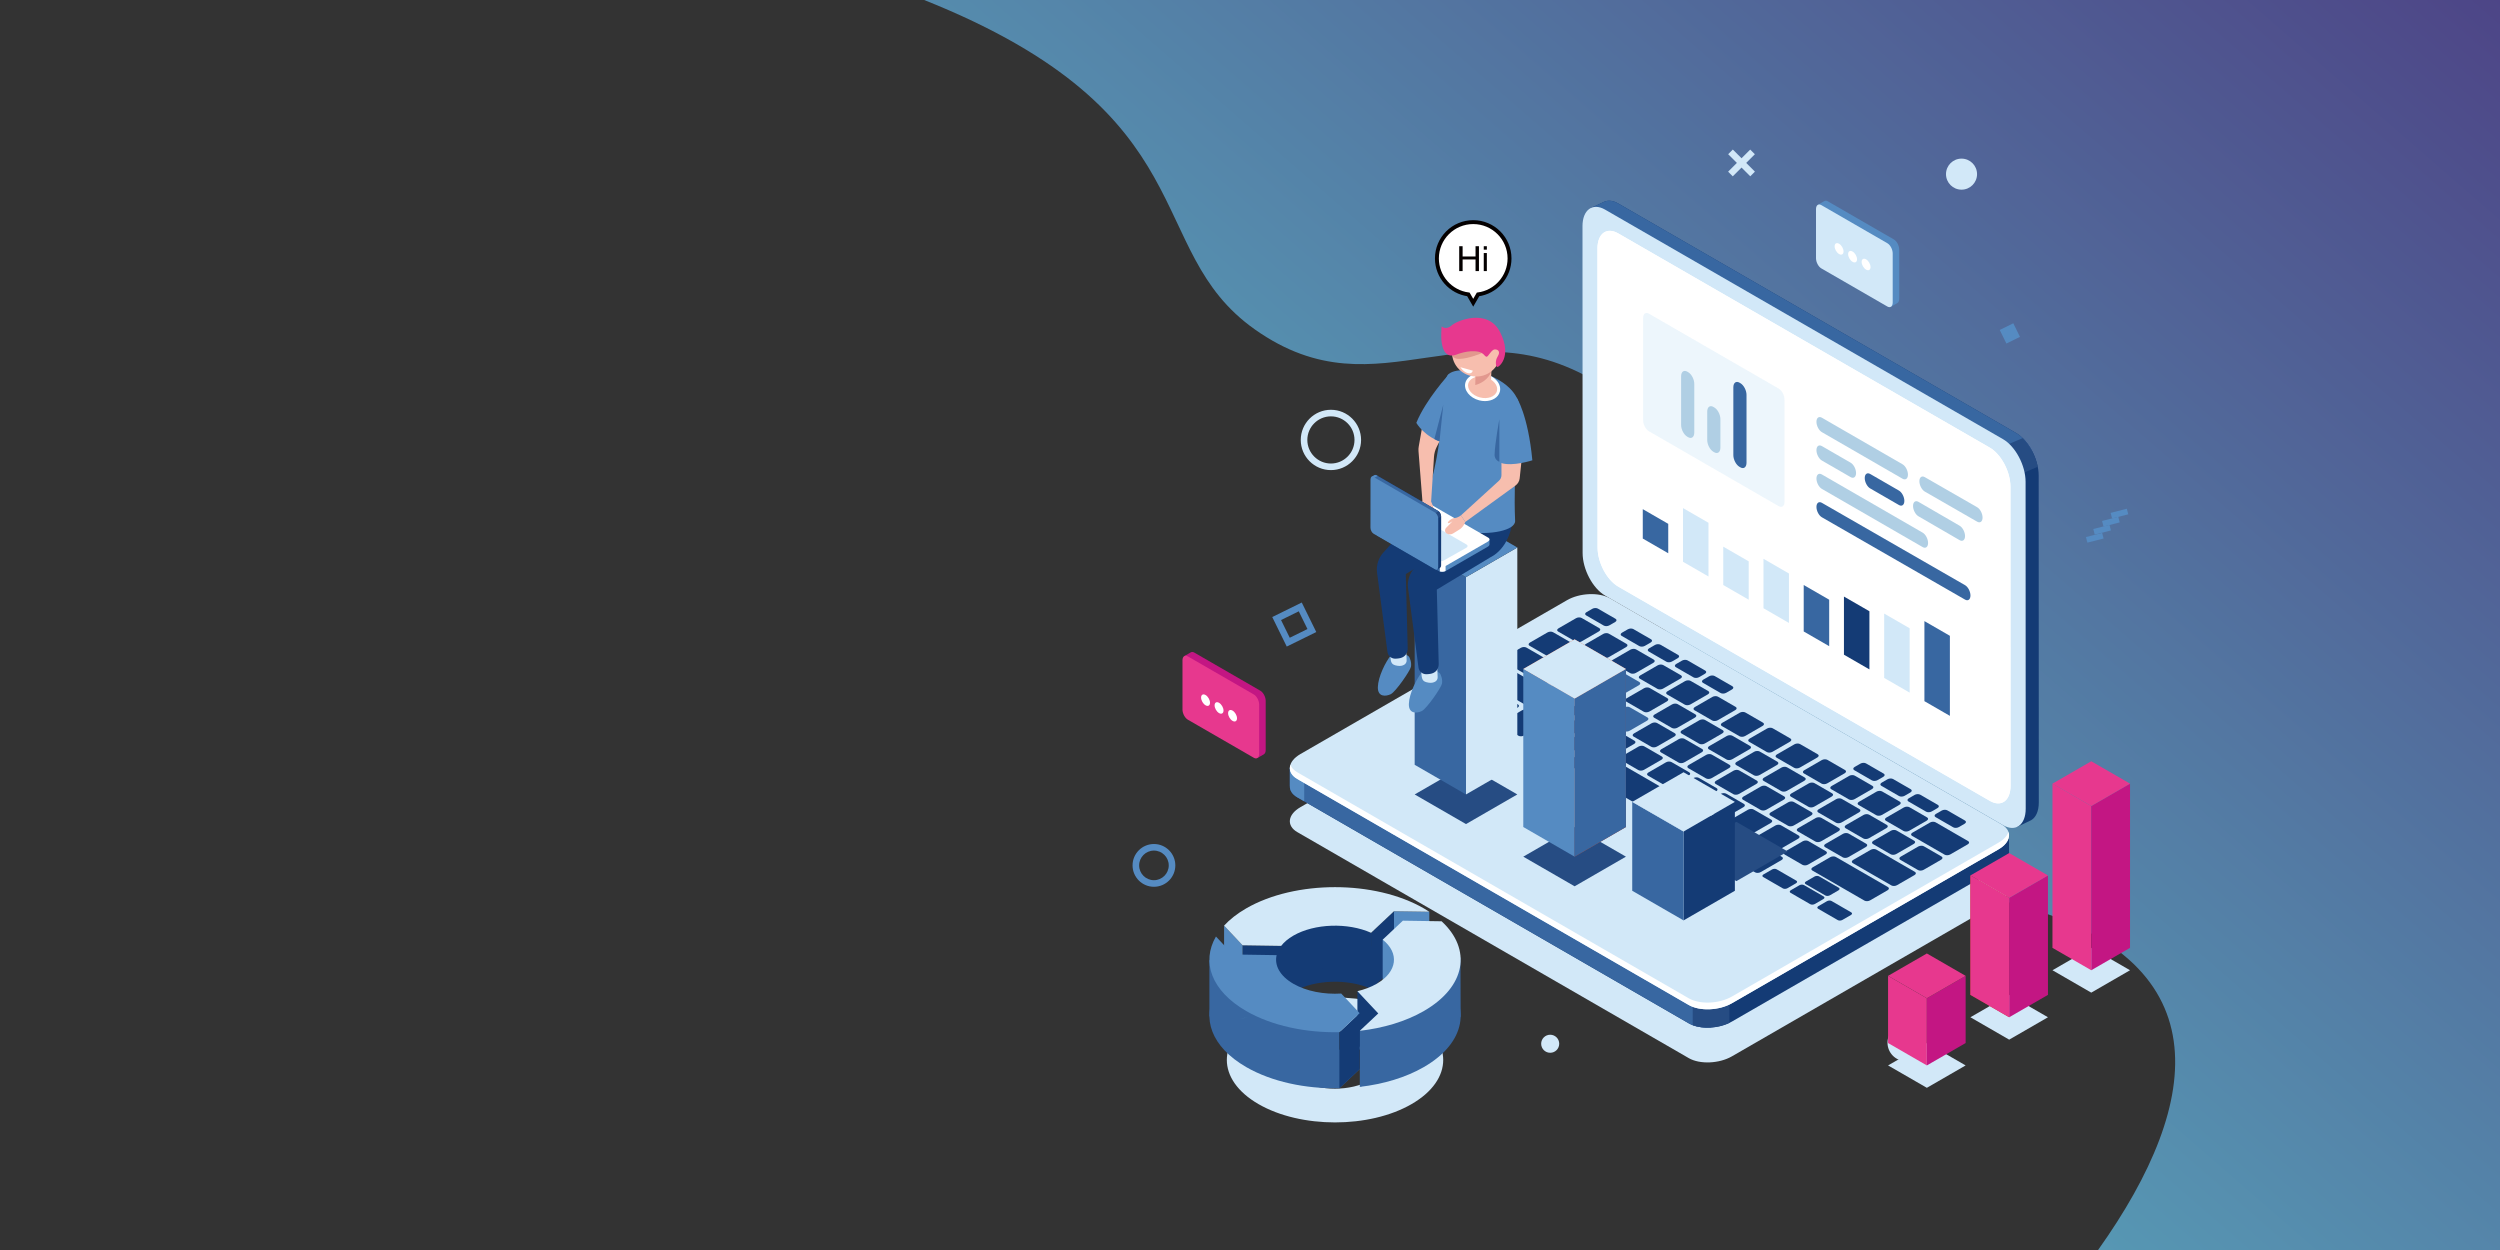 <?xml version="1.0" encoding="iso-8859-1"?>
<!-- Generator: Adobe Illustrator 16.0.0, SVG Export Plug-In . SVG Version: 6.00 Build 0)  -->
<!DOCTYPE svg PUBLIC "-//W3C//DTD SVG 1.1//EN" "http://www.w3.org/Graphics/SVG/1.1/DTD/svg11.dtd">
<svg version="1.1" id="&#xB808;&#xC774;&#xC5B4;_1" xmlns="http://www.w3.org/2000/svg" xmlns:xlink="http://www.w3.org/1999/xlink"
	 x="0px" y="0px" width="1920px" height="960px" viewBox="0 0 1920 960" style="enable-background:new 0 0 1920 960;"
	 xml:space="preserve">
<rect x="0" y="0" width="1920" height="960" fill="#333333" stroke="none"/>
<linearGradient id="SVGID_1_" gradientUnits="userSpaceOnUse" x1="1089.65" y1="739.332" x2="1813.278" y2="-93.106">
	<stop  offset="2.100000e-007" style="stop-color:#62C4DE"/>
	<stop  offset="1" style="stop-color:#544A9C"/>
</linearGradient>
<path style="opacity:0.8;fill:url(#SVGID_1_);" d="M1920.385,0H709.78c219.897,87.782,166.693,191.277,253.845,252.922
	c98.016,69.328,163.327-26.958,272.938,46.913c98.086,66.098-89.026,288.389,309.183,393.944
	c159.807,42.355,148.06,150.393,65.578,266.221h309.061V0z"/>
<g>
	<g>
		<g>
			<path style="fill:#D2E8F8;" d="M1296.962,812.632L996.333,639.065c-8.505-4.91-7.438-13.488,2.382-19.156l204.706-118.147
				c9.82-5.67,24.675-6.287,33.178-1.377l300.628,173.569c8.506,4.91,7.438,13.486-2.381,19.156l-204.705,118.145
				C1320.32,816.925,1305.465,817.542,1296.962,812.632z"/>
			<g>
				<path style="fill:#143B75;" d="M1548.348,332.528l-305.587-176.283c-3.936-2.271-7.552-2.62-10.463-1.406l0.012-0.036
					l-0.501,0.232c-0.04,0.02-0.082,0.036-0.122,0.057l-9.949,4.681l10.802,5.376c-0.004,0.202-0.023,0.392-0.023,0.598
					l0.094,250.992c0.005,12.56,7.779,27.225,17.365,32.754l297.438,171.584l1.689,13.998l10.861-5.182
					c3.579-2.1,5.843-6.85,5.841-13.619l-0.094-250.992C1565.706,352.722,1557.934,338.057,1548.348,332.528z"/>
				<path style="fill:#3867A1;" d="M1548.348,332.528l-305.587-176.283c-3.936-2.271-7.552-2.62-10.463-1.406l0.012-0.036
					l-0.501,0.232c-0.04,0.02-0.082,0.036-0.122,0.057l-9.949,4.681l10.802,5.376c-0.004,0.202-0.023,0.392-0.023,0.598
					l0.062,165.418l139.075,109.883l188.829-95.03C1557.351,340.202,1553.07,335.254,1548.348,332.528z"/>
				<path style="fill:#264C83;" d="M1553.453,336.478l-29.949,12.598l22.613,17.421l18.881-8.039
					C1563.357,350.205,1559,341.911,1553.453,336.478z"/>
				<path style="fill:#D2E8F8;" d="M1538.398,633.747l-305.587-176.285c-9.586-5.529-17.36-20.194-17.365-32.754l-0.094-250.992
					c-0.005-12.56,7.763-18.261,17.349-12.732l305.588,176.284c9.583,5.529,17.357,20.194,17.362,32.754l0.094,250.991
					C1555.75,633.573,1547.982,639.274,1538.398,633.747z"/>
				<path style="fill:#FFFFFF;" d="M1528.231,615.077l-285.403-164.562c-8.77-5.059-15.883-18.478-15.888-29.972l-0.087-229.68
					c-0.002-11.495,7.104-16.711,15.874-11.65l285.403,164.561c8.772,5.06,15.886,18.478,15.891,29.973l0.084,229.676
					C1544.11,614.919,1537.004,620.134,1528.231,615.077z"/>
				<path style="fill:#FFFFFF;" d="M1528.231,615.077l-285.403-164.562c-8.77-5.059-15.883-18.478-15.888-29.972l-0.087-229.68
					c-0.002-11.495,7.104-16.711,15.874-11.65l285.403,164.561c8.772,5.06,15.886,18.478,15.891,29.973l0.084,229.676
					C1544.11,614.919,1537.004,620.134,1528.231,615.077z"/>
			</g>
			<path style="fill:#143B75;" d="M1542.962,641.542l-41.095-5.428l-265.269-153.152c-8.503-4.91-23.357-4.293-33.178,1.376
				l-187.969,108.483l-24.849-3.281v14.1l0.024,0.002c-0.163,3.26,1.692,6.395,5.705,8.709l300.629,173.568
				c8.503,4.91,23.358,4.295,33.179-1.375l204.705-118.148c5.524-3.188,8.278-7.299,8.116-11.156l0,0V641.542z"/>
			<path style="fill:#3867A1;" d="M1343.647,544.767l-18.847-10.882H1117.6l-102.147,58.937l-24.849-3.281v14.1l0.024,0.002
				c-0.163,3.26,1.692,6.395,5.705,8.709l300.629,173.568c4.493,2.596,10.761,3.631,17.121,3.209L1343.647,544.767z"/>
			<path style="fill:#558BC2;" d="M1001.631,590.997l-11.027-1.457v14.1l0.024,0.002c-0.163,3.26,1.692,6.395,5.705,8.709
				l5.298,3.059V590.997z"/>
			<path style="fill:#264C83;" d="M1299.988,787.325c8.06,3.057,19.586,2.391,28.192-1.75v-31.449h-28.192V787.325z"/>
			<path style="fill:#D2E8F8;" d="M1296.962,771.837L996.333,598.271c-8.505-4.91-7.438-13.488,2.382-19.156l204.706-118.148
				c9.82-5.669,24.675-6.286,33.178-1.375l300.628,173.569c8.506,4.91,7.438,13.486-2.381,19.154L1330.141,770.46
				C1320.32,776.13,1305.465,776.747,1296.962,771.837z"/>
			<path style="fill:#FFFFFF;" d="M1534.846,647.165l-204.705,118.146c-9.82,5.67-24.676,6.285-33.179,1.375L996.333,593.12
				c-2.788-1.609-4.527-3.615-5.286-5.783c-1.332,4.021,0.365,8.09,5.286,10.934l300.629,173.566
				c8.503,4.91,23.358,4.295,33.179-1.375l204.705-118.148c6.6-3.811,9.225-8.932,7.669-13.373
				C1541.547,641.87,1538.982,644.776,1534.846,647.165z"/>
			<g>
				<path style="fill:#143B75;" d="M1124.195,540.808l-13.604-7.854c-1.092-0.631-0.956-1.732,0.305-2.459l16.057-9.27
					c1.262-0.729,3.169-0.809,4.262-0.178l13.601,7.854c1.092,0.631,0.956,1.732-0.305,2.461l-16.055,9.27
					C1127.195,541.358,1125.287,541.438,1124.195,540.808z"/>
				<path style="fill:#143B75;" d="M1145.199,552.937l-13.603-7.854c-1.09-0.631-0.954-1.732,0.307-2.461l16.058-9.27
					c1.258-0.729,3.166-0.807,4.258-0.176l13.604,7.852c1.092,0.633,0.954,1.734-0.307,2.461l-16.055,9.27
					C1148.199,553.487,1146.292,553.567,1145.199,552.937z"/>
				<path style="fill:#143B75;" d="M1166.207,565.063l-13.604-7.854c-1.092-0.631-0.954-1.732,0.307-2.459l16.055-9.27
					c1.262-0.729,3.169-0.809,4.262-0.178l13.603,7.854c1.09,0.631,0.954,1.732-0.307,2.461l-16.055,9.27
					C1169.207,565.614,1167.299,565.694,1166.207,565.063z"/>
				<path style="fill:#143B75;" d="M1195.258,555.049l-13.602-7.854c-1.092-0.63-0.956-1.731,0.305-2.458l13.479-7.781
					c1.261-0.729,3.169-0.809,4.261-0.179l13.601,7.854c1.093,0.63,0.956,1.731-0.305,2.458l-13.479,7.781
					C1198.258,555.6,1196.35,555.679,1195.258,555.049z"/>
				<path style="fill:#143B75;" d="M1216.265,567.175l-13.604-7.852c-1.092-0.633-0.954-1.734,0.308-2.461l13.477-7.781
					c1.261-0.729,3.168-0.806,4.261-0.178l13.603,7.854c1.093,0.631,0.954,1.732-0.307,2.461l-13.477,7.781
					C1219.265,567.728,1217.356,567.806,1216.265,567.175z"/>
				<path style="fill:#143B75;" d="M1237.27,579.304l-13.602-7.854c-1.092-0.631-0.956-1.732,0.305-2.461l13.479-7.781
					c1.261-0.727,3.169-0.807,4.261-0.176l13.601,7.854c1.093,0.631,0.956,1.732-0.305,2.461l-13.479,7.781
					C1240.27,579.854,1238.361,579.935,1237.27,579.304z"/>
				<path style="fill:#143B75;" d="M1258.276,591.431l-13.604-7.854c-1.092-0.629-0.954-1.73,0.308-2.459l13.477-7.781
					c1.261-0.729,3.168-0.809,4.261-0.176l13.603,7.852c1.093,0.631,0.954,1.732-0.307,2.461l-13.477,7.781
					C1261.276,591.981,1259.368,592.062,1258.276,591.431z"/>
				<path style="fill:#143B75;" d="M1279.281,603.56l-13.602-7.854c-1.092-0.631-0.956-1.732,0.305-2.459l13.479-7.781
					c1.261-0.729,3.169-0.809,4.261-0.178l13.601,7.854c1.093,0.631,0.956,1.732-0.305,2.459l-13.479,7.781
					C1282.281,604.11,1280.373,604.19,1279.281,603.56z"/>
				<path style="fill:#143B75;" d="M1300.288,615.687l-13.604-7.852c-1.092-0.633-0.954-1.734,0.308-2.461l13.477-7.781
					c1.261-0.729,3.168-0.807,4.261-0.178l13.603,7.854c1.093,0.631,0.954,1.732-0.307,2.461l-13.477,7.781
					C1303.288,616.239,1301.38,616.319,1300.288,615.687z"/>
				<path style="fill:#143B75;" d="M1321.293,627.815l-13.602-7.854c-1.092-0.631-0.956-1.732,0.305-2.461l13.479-7.781
					c1.261-0.727,3.169-0.807,4.261-0.176l13.601,7.854c1.093,0.631,0.956,1.732-0.305,2.461l-13.479,7.781
					C1324.293,628.366,1322.385,628.446,1321.293,627.815z"/>
				<path style="fill:#143B75;" d="M1342.3,639.942l-13.604-7.855c-1.092-0.627-0.954-1.729,0.308-2.457l13.477-7.781
					c1.261-0.73,3.168-0.809,4.261-0.176l13.603,7.852c1.093,0.633,0.954,1.73-0.307,2.461l-13.477,7.781
					C1345.3,640.493,1343.392,640.571,1342.3,639.942z"/>
				<path style="fill:#143B75;" d="M1363.305,652.071l-13.602-7.855c-1.092-0.629-0.956-1.73,0.305-2.457l13.479-7.781
					c1.261-0.73,3.169-0.809,4.261-0.18l13.601,7.855c1.093,0.629,0.956,1.73-0.305,2.457l-13.479,7.781
					C1366.305,652.622,1364.396,652.7,1363.305,652.071z"/>
				<path style="fill:#143B75;" d="M1384.312,664.196l-13.604-7.852c-1.092-0.633-0.954-1.73,0.308-2.461l13.477-7.781
					c1.261-0.729,3.168-0.805,4.261-0.178l13.603,7.854c1.093,0.631,0.954,1.732-0.307,2.461l-13.477,7.781
					C1387.312,664.751,1385.403,664.827,1384.312,664.196z"/>
				<path style="fill:#3867A1;" d="M1226.209,549.307l-13.604-7.854c-1.092-0.63-0.953-1.731,0.308-2.458l13.477-7.781
					c1.261-0.729,3.171-0.806,4.261-0.179l13.604,7.854c1.092,0.63,0.953,1.731-0.308,2.458l-13.477,7.781
					C1229.209,549.857,1227.301,549.937,1226.209,549.307z"/>
				<path style="fill:#3867A1;" d="M1204.891,536.997l-13.604-7.852c-1.092-0.633-0.954-1.734,0.307-2.461l13.477-7.781
					c1.262-0.729,3.169-0.807,4.262-0.178l13.603,7.854c1.093,0.631,0.954,1.732-0.307,2.461l-13.477,7.781
					C1207.891,537.55,1205.982,537.628,1204.891,536.997z"/>
				<path style="fill:#143B75;" d="M1183.536,524.669l-29.297-16.914c-1.092-0.631-0.954-1.732,0.308-2.459l13.477-7.782
					c1.261-0.729,3.168-0.809,4.261-0.178l29.297,16.915c1.092,0.631,0.954,1.732-0.308,2.459l-13.479,7.781
					C1186.534,525.22,1184.626,525.3,1183.536,524.669z"/>
				<path style="fill:#143B75;" d="M1198.461,509.677l-23.772-13.728c-1.092-0.631-0.956-1.73,0.305-2.459l13.479-7.781
					c1.261-0.729,3.166-0.809,4.258-0.178l23.775,13.727c1.092,0.631,0.956,1.732-0.305,2.461l-13.479,7.779
					C1201.461,510.228,1199.554,510.307,1198.461,509.677z"/>
				<path style="fill:#3867A1;" d="M1247.214,561.433l-13.601-7.852c-1.093-0.63-0.957-1.731,0.307-2.461l13.477-7.781
					c1.261-0.727,3.169-0.806,4.261-0.176l13.604,7.854c1.09,0.628,0.954,1.729-0.308,2.458l-13.477,7.781
					C1250.214,561.986,1248.306,562.065,1247.214,561.433z"/>
				<path style="fill:#143B75;" d="M1268.221,573.562l-13.601-7.854c-1.095-0.631-0.956-1.732,0.305-2.461l13.477-7.779
					c1.261-0.729,3.169-0.809,4.261-0.178l13.604,7.854c1.092,0.631,0.956,1.732-0.305,2.461l-13.479,7.781
					C1271.221,574.112,1269.313,574.192,1268.221,573.562z"/>
				<path style="fill:#143B75;" d="M1289.228,585.69l-13.603-7.854c-1.093-0.631-0.957-1.732,0.305-2.461l13.479-7.781
					c1.261-0.729,3.169-0.807,4.261-0.176l13.604,7.852c1.09,0.633,0.954,1.734-0.308,2.461l-13.477,7.781
					C1292.226,586.241,1290.32,586.319,1289.228,585.69z"/>
				<path style="fill:#143B75;" d="M1310.232,597.817l-13.604-7.854c-1.092-0.631-0.953-1.732,0.308-2.459l13.477-7.781
					c1.261-0.729,3.169-0.809,4.261-0.178l13.604,7.854c1.092,0.631,0.953,1.732-0.305,2.461l-13.479,7.779
					C1313.232,598.368,1311.324,598.448,1310.232,597.817z"/>
				<path style="fill:#143B75;" d="M1331.237,609.944l-13.601-7.852c-1.093-0.631-0.957-1.732,0.307-2.461l13.477-7.781
					c1.261-0.727,3.169-0.807,4.261-0.176l13.604,7.854c1.09,0.629,0.954,1.73-0.308,2.459l-13.477,7.781
					C1334.237,610.497,1332.332,610.577,1331.237,609.944z"/>
				<path style="fill:#143B75;" d="M1352.244,622.073l-13.601-7.854c-1.093-0.631-0.956-1.732,0.305-2.459l13.477-7.781
					c1.261-0.729,3.169-0.809,4.261-0.178l13.604,7.854c1.092,0.631,0.956,1.732-0.305,2.461l-13.479,7.781
					C1355.244,622.624,1353.336,622.704,1352.244,622.073z"/>
				<path style="fill:#143B75;" d="M1373.251,634.202l-13.603-7.854c-1.093-0.631-0.957-1.732,0.305-2.461l13.479-7.779
					c1.261-0.732,3.169-0.809,4.261-0.178l13.601,7.852c1.093,0.633,0.957,1.734-0.305,2.461l-13.477,7.781
					C1376.251,634.753,1374.344,634.829,1373.251,634.202z"/>
				<path style="fill:#143B75;" d="M1394.256,646.329l-13.604-7.855c-1.092-0.629-0.953-1.73,0.308-2.457l13.479-7.781
					c1.261-0.73,3.167-0.809,4.261-0.18l13.602,7.855c1.092,0.629,0.953,1.73-0.308,2.461l-13.477,7.781
					C1397.256,646.88,1395.348,646.958,1394.256,646.329z"/>
				<path style="fill:#143B75;" d="M1415.263,658.454l-13.603-7.852c-1.093-0.629-0.957-1.73,0.307-2.461l13.477-7.781
					c1.261-0.727,3.169-0.805,4.261-0.176l13.604,7.855c1.092,0.627,0.954,1.729-0.308,2.457l-13.477,7.781
					C1418.261,659.009,1416.355,659.087,1415.263,658.454z"/>
				<path style="fill:#143B75;" d="M1452.605,680.017l-29.679-17.135c-1.092-0.631-0.954-1.732,0.308-2.461l13.477-7.781
					c1.261-0.729,3.168-0.807,4.261-0.176l29.679,17.135c1.092,0.631,0.954,1.732-0.307,2.459l-13.477,7.781
					C1455.605,680.567,1453.698,680.647,1452.605,680.017z"/>
				<path style="fill:#143B75;" d="M1493.502,656.407l-25.05-14.465c-1.093-0.629-0.956-1.73,0.305-2.461l13.479-7.781
					c1.261-0.729,3.169-0.805,4.261-0.176l25.051,14.461c1.092,0.633,0.953,1.734-0.308,2.461l-13.477,7.781
					C1496.502,656.958,1494.594,657.036,1493.502,656.407z"/>
				<path style="fill:#143B75;" d="M1284.001,559.062l-13.603-7.854c-1.093-0.631-0.954-1.732,0.307-2.459l13.477-7.781
					c1.261-0.729,3.169-0.809,4.261-0.178l13.604,7.854c1.092,0.631,0.954,1.732-0.308,2.461l-13.477,7.779
					C1287.001,559.614,1285.094,559.692,1284.001,559.062z"/>
				<path style="fill:#143B75;" d="M1262.472,546.632l-13.601-7.854c-1.093-0.631-0.957-1.732,0.305-2.461l13.479-7.781
					c1.261-0.727,3.169-0.807,4.261-0.176l13.601,7.854c1.093,0.631,0.957,1.732-0.305,2.461l-13.479,7.781
					C1265.472,547.183,1263.563,547.263,1262.472,546.632z"/>
				<path style="fill:#3867A1;" d="M1240.944,534.204l-13.604-7.854c-1.092-0.63-0.954-1.731,0.308-2.461l13.477-7.778
					c1.261-0.732,3.168-0.809,4.261-0.179l13.603,7.852c1.093,0.633,0.954,1.734-0.307,2.461l-13.477,7.781
					C1243.944,534.755,1242.036,534.831,1240.944,534.204z"/>
				<path style="fill:#143B75;" d="M1219.414,521.772l-13.601-7.852c-1.092-0.633-0.956-1.732,0.305-2.461l13.479-7.782
					c1.261-0.729,3.168-0.806,4.261-0.176l13.601,7.853c1.092,0.631,0.956,1.732-0.305,2.461l-13.479,7.781
					C1222.414,522.325,1220.509,522.405,1219.414,521.772z"/>
				<path style="fill:#143B75;" d="M1305.006,571.188l-13.601-7.852c-1.093-0.631-0.956-1.732,0.305-2.461l13.479-7.781
					c1.261-0.727,3.169-0.807,4.261-0.176l13.602,7.854c1.092,0.628,0.956,1.729-0.305,2.459l-13.479,7.781
					C1308.006,571.741,1306.098,571.821,1305.006,571.188z"/>
				<path style="fill:#143B75;" d="M1326.013,583.317l-13.603-7.855c-1.093-0.629-0.954-1.73,0.307-2.457l13.477-7.781
					c1.261-0.73,3.169-0.809,4.261-0.18l13.604,7.855c1.092,0.629,0.954,1.73-0.308,2.461l-13.477,7.781
					C1329.013,583.868,1327.105,583.946,1326.013,583.317z"/>
				<path style="fill:#143B75;" d="M1347.018,595.446l-13.601-7.855c-1.093-0.629-0.956-1.73,0.305-2.461l13.479-7.781
					c1.261-0.729,3.169-0.805,4.261-0.176l13.602,7.852c1.092,0.633,0.956,1.734-0.305,2.461l-13.479,7.781
					C1350.018,595.997,1348.109,596.073,1347.018,595.446z"/>
				<path style="fill:#143B75;" d="M1368.024,607.571l-13.603-7.852c-1.093-0.633-0.954-1.734,0.307-2.461l13.477-7.781
					c1.261-0.729,3.169-0.809,4.261-0.178l13.604,7.854c1.092,0.631,0.954,1.732-0.308,2.461l-13.477,7.781
					C1371.024,608.122,1369.117,608.202,1368.024,607.571z"/>
				<path style="fill:#143B75;" d="M1389.029,619.698l-13.601-7.852c-1.093-0.631-0.956-1.732,0.305-2.461l13.479-7.781
					c1.261-0.727,3.169-0.807,4.261-0.176l13.602,7.854c1.092,0.629,0.956,1.73-0.305,2.459l-13.479,7.781
					C1392.029,620.251,1390.121,620.331,1389.029,619.698z"/>
				<path style="fill:#143B75;" d="M1410.036,631.827l-13.603-7.854c-1.093-0.631-0.954-1.73,0.307-2.459l13.477-7.781
					c1.261-0.729,3.169-0.809,4.261-0.178l13.604,7.854c1.092,0.631,0.954,1.732-0.308,2.461l-13.477,7.781
					C1413.036,632.378,1411.129,632.458,1410.036,631.827z"/>
				<path style="fill:#143B75;" d="M1431.041,643.956l-13.601-7.854c-1.093-0.631-0.956-1.732,0.305-2.461l13.479-7.781
					c1.261-0.729,3.169-0.807,4.261-0.176l13.602,7.854c1.092,0.631,0.956,1.732-0.305,2.459l-13.479,7.781
					C1434.041,644.507,1432.133,644.585,1431.041,643.956z"/>
				<path style="fill:#143B75;" d="M1452.048,656.083l-13.603-7.854c-1.093-0.631-0.954-1.732,0.307-2.459l13.477-7.781
					c1.261-0.729,3.169-0.809,4.261-0.178l13.604,7.854c1.092,0.631,0.954,1.732-0.308,2.461l-13.477,7.781
					C1455.048,656.636,1453.141,656.714,1452.048,656.083z"/>
				<path style="fill:#143B75;" d="M1473.053,668.21l-13.601-7.852c-1.093-0.631-0.956-1.732,0.305-2.461l13.479-7.781
					c1.261-0.727,3.169-0.807,4.261-0.176l13.602,7.854c1.092,0.629,0.956,1.73-0.305,2.459l-13.479,7.781
					C1476.053,668.763,1474.145,668.843,1473.053,668.21z"/>
				<path style="fill:#143B75;" d="M1272.938,529.063l-13.601-7.854c-1.092-0.629-0.956-1.73,0.305-2.459l13.479-7.781
					c1.262-0.729,3.169-0.809,4.262-0.176l13.601,7.852c1.092,0.631,0.956,1.732-0.305,2.461l-13.479,7.781
					C1275.938,529.614,1274.031,529.694,1272.938,529.063z"/>
				<path style="fill:#143B75;" d="M1252.037,516.995l-13.601-7.852c-1.093-0.63-0.956-1.731,0.307-2.461l13.477-7.78
					c1.261-0.727,3.169-0.807,4.261-0.176l13.604,7.854c1.09,0.628,0.954,1.729-0.307,2.458l-13.477,7.781
					C1255.037,517.549,1253.132,517.628,1252.037,516.995z"/>
				<path style="fill:#143B75;" d="M1231.138,504.931l-13.603-7.854c-1.093-0.631-0.954-1.732,0.307-2.459l13.477-7.783
					c1.261-0.727,3.169-0.807,4.261-0.176l13.604,7.854c1.092,0.631,0.954,1.732-0.308,2.459l-13.477,7.781
					C1234.136,505.481,1232.23,505.561,1231.138,504.931z"/>
				<path style="fill:#143B75;" d="M1210.236,492.861l-13.604-7.854c-1.092-0.631-0.953-1.732,0.308-2.459l13.477-7.782
					c1.261-0.728,3.169-0.808,4.261-0.177l13.604,7.853c1.092,0.631,0.953,1.732-0.308,2.461l-13.477,7.781
					C1213.236,493.412,1211.328,493.492,1210.236,492.861z"/>
				<path style="fill:#143B75;" d="M1231.729,480.453l-13.604-7.853c-1.092-0.63-0.953-1.732,0.308-2.461l4.455-2.572
					c1.261-0.728,3.169-0.807,4.261-0.177l13.602,7.854c1.092,0.63,0.956,1.732-0.305,2.459l-4.456,2.572
					C1234.729,481.005,1232.82,481.084,1231.729,480.453z"/>
				<path style="fill:#143B75;" d="M1259.005,496.201l-13.603-7.854c-1.093-0.631-0.954-1.732,0.307-2.461l4.455-2.57
					c1.262-0.729,3.169-0.809,4.262-0.179l13.601,7.854c1.092,0.63,0.956,1.731-0.305,2.461l-4.456,2.57
					C1262.005,496.752,1260.098,496.83,1259.005,496.201z"/>
				<path style="fill:#143B75;" d="M1279.82,508.218l-13.604-7.854c-1.092-0.63-0.954-1.731,0.307-2.461l4.456-2.571
					c1.261-0.729,3.169-0.809,4.261-0.176l13.601,7.852c1.093,0.631,0.956,1.732-0.305,2.462l-4.455,2.572
					C1282.82,508.769,1280.912,508.849,1279.82,508.218z"/>
				<path style="fill:#143B75;" d="M1300.633,520.235l-13.602-7.852c-1.092-0.633-0.956-1.734,0.305-2.461l4.456-2.574
					c1.261-0.727,3.169-0.807,4.261-0.176l13.604,7.854c1.092,0.631,0.956,1.732-0.308,2.459l-4.455,2.574
					C1303.633,520.788,1301.725,520.865,1300.633,520.235z"/>
				<path style="fill:#143B75;" d="M1321.447,532.253l-13.601-7.854c-1.093-0.631-0.956-1.732,0.305-2.461l4.455-2.57
					c1.261-0.729,3.169-0.809,4.261-0.179l13.604,7.854c1.092,0.63,0.954,1.731-0.307,2.458l-4.456,2.573
					C1324.447,532.804,1322.539,532.882,1321.447,532.253z"/>
				<path style="fill:#143B75;" d="M1437.65,599.341l-13.601-7.852c-1.093-0.631-0.956-1.732,0.305-2.461l4.455-2.574
					c1.261-0.727,3.169-0.805,4.261-0.176l13.604,7.855c1.092,0.629,0.954,1.73-0.307,2.461l-4.456,2.57
					C1440.65,599.894,1438.742,599.974,1437.65,599.341z"/>
				<path style="fill:#143B75;" d="M1458.465,611.36l-13.603-7.855c-1.093-0.629-0.954-1.73,0.307-2.457l4.456-2.574
					c1.261-0.729,3.168-0.807,4.261-0.178l13.601,7.854c1.092,0.631,0.956,1.732-0.305,2.461l-4.455,2.57
					C1461.465,611.911,1459.558,611.989,1458.465,611.36z"/>
				<path style="fill:#143B75;" d="M1479.28,623.376l-13.604-7.854c-1.092-0.631-0.954-1.732,0.308-2.459l4.453-2.574
					c1.263-0.729,3.168-0.805,4.263-0.176l13.601,7.855c1.093,0.629,0.957,1.73-0.305,2.457l-4.455,2.574
					C1482.28,623.927,1480.372,624.007,1479.28,623.376z"/>
				<path style="fill:#143B75;" d="M1500.093,635.392l-13.601-7.852c-1.093-0.629-0.957-1.73,0.305-2.461l4.455-2.572
					c1.261-0.727,3.169-0.807,4.261-0.176l13.604,7.854c1.092,0.631,0.956,1.732-0.308,2.461l-4.455,2.57
					C1503.093,635.946,1501.185,636.024,1500.093,635.392z"/>
				<path style="fill:#143B75;" d="M1293.945,541.192l-13.603-7.854c-1.093-0.631-0.954-1.732,0.307-2.461l13.477-7.781
					c1.261-0.727,3.169-0.807,4.261-0.176l13.604,7.854c1.092,0.631,0.954,1.732-0.307,2.459l-13.477,7.781
					C1296.945,541.743,1295.038,541.823,1293.945,541.192z"/>
				<path style="fill:#143B75;" d="M1314.953,553.319l-13.604-7.852c-1.092-0.633-0.956-1.732,0.305-2.461l13.479-7.781
					c1.262-0.729,3.169-0.807,4.262-0.178l13.601,7.854c1.092,0.631,0.956,1.732-0.305,2.461l-13.477,7.781
					C1317.95,553.872,1316.045,553.95,1314.953,553.319z"/>
				<path style="fill:#143B75;" d="M1335.957,565.448l-13.603-7.854c-1.093-0.631-0.954-1.732,0.307-2.461l13.477-7.781
					c1.261-0.727,3.169-0.807,4.261-0.176l13.604,7.854c1.092,0.631,0.954,1.732-0.307,2.459l-13.477,7.781
					C1338.957,565.999,1337.05,566.079,1335.957,565.448z"/>
				<path style="fill:#143B75;" d="M1356.962,577.575l-13.601-7.855c-1.092-0.627-0.956-1.729,0.307-2.457l13.477-7.781
					c1.262-0.729,3.169-0.809,4.262-0.176l13.603,7.852c1.09,0.629,0.954,1.73-0.307,2.461l-13.479,7.781
					C1359.962,578.126,1358.055,578.204,1356.962,577.575z"/>
				<path style="fill:#143B75;" d="M1377.969,589.704l-13.601-7.855c-1.095-0.629-0.956-1.73,0.305-2.461l13.477-7.777
					c1.261-0.73,3.169-0.809,4.261-0.18l13.604,7.855c1.092,0.629,0.956,1.73-0.305,2.457l-13.479,7.781
					C1380.969,590.255,1379.062,590.333,1377.969,589.704z"/>
				<path style="fill:#143B75;" d="M1398.977,601.829l-13.604-7.852c-1.092-0.633-0.956-1.734,0.305-2.461l13.479-7.781
					c1.262-0.727,3.169-0.805,4.262-0.178l13.601,7.857c1.092,0.627,0.956,1.729-0.305,2.457l-13.477,7.781
					C1401.974,602.384,1400.068,602.46,1398.977,601.829z"/>
				<path style="fill:#143B75;" d="M1419.98,613.958l-13.603-7.854c-1.093-0.631-0.954-1.732,0.307-2.461l13.479-7.781
					c1.261-0.727,3.166-0.807,4.258-0.176l13.604,7.854c1.092,0.631,0.954,1.732-0.307,2.459l-13.477,7.781
					C1422.98,614.509,1421.073,614.589,1419.98,613.958z"/>
				<path style="fill:#143B75;" d="M1440.985,626.085l-13.601-7.854c-1.092-0.629-0.954-1.73,0.307-2.459l13.477-7.781
					c1.262-0.729,3.169-0.809,4.262-0.176l13.603,7.852c1.093,0.631,0.954,1.732-0.307,2.461l-13.479,7.781
					C1443.985,626.638,1442.08,626.716,1440.985,626.085z"/>
				<path style="fill:#143B75;" d="M1461.992,638.214l-13.601-7.854c-1.092-0.631-0.956-1.732,0.305-2.459l13.477-7.781
					c1.261-0.729,3.169-0.809,4.261-0.178l13.604,7.854c1.092,0.631,0.956,1.732-0.305,2.459l-13.479,7.781
					C1464.992,638.765,1463.085,638.845,1461.992,638.214z"/>
				<path style="fill:#143B75;" d="M1173.852,542.688l-40.059-23.129c-1.093-0.631-0.957-1.729,0.305-2.459l13.479-7.781
					c1.261-0.729,3.169-0.809,4.261-0.176l40.06,23.129c1.092,0.628,0.954,1.729-0.307,2.459l-13.477,7.781
					C1176.852,543.241,1174.944,543.321,1173.852,542.688z"/>
				<path style="fill:#143B75;" d="M1431.915,691.683l-40.062-23.131c-1.092-0.629-0.954-1.73,0.307-2.459l13.477-7.781
					c1.262-0.729,3.169-0.809,4.262-0.176l40.059,23.129c1.093,0.631,0.957,1.729-0.305,2.459l-13.479,7.781
					C1434.913,692.233,1433.005,692.313,1431.915,691.683z"/>
				<path style="fill:#143B75;" d="M1347.908,669.97l-13.601-7.854c-1.093-0.631-0.956-1.732,0.305-2.461l16.055-9.268
					c1.261-0.729,3.169-0.809,4.261-0.178l13.604,7.854c1.092,0.631,0.953,1.732-0.308,2.459l-16.055,9.271
					C1350.908,670.521,1349,670.601,1347.908,669.97z"/>
				<path style="fill:#143B75;" d="M1195.363,581.899l-21.753-12.561c-1.092-0.631-0.956-1.732,0.305-2.461l16.055-9.27
					c1.261-0.727,3.169-0.807,4.261-0.176l21.755,12.561c1.093,0.629,0.956,1.729-0.305,2.457l-16.057,9.27
					C1198.363,582.45,1196.455,582.528,1195.363,581.899z"/>
				<path style="fill:#143B75;" d="M1327.67,658.284l-21.755-12.561c-1.092-0.629-0.956-1.73,0.308-2.459l16.055-9.27
					c1.261-0.729,3.168-0.807,4.261-0.178l21.752,12.561c1.093,0.631,0.956,1.732-0.305,2.461l-16.055,9.27
					C1330.67,658.837,1328.762,658.915,1327.67,658.284z"/>
				<path style="fill:#143B75;" d="M1225.67,599.396l-21.755-12.559c-1.09-0.631-0.954-1.732,0.308-2.461l16.055-9.27
					c1.263-0.729,3.168-0.807,4.261-0.178l21.755,12.561c1.092,0.629,0.953,1.73-0.308,2.461l-16.055,9.27
					C1228.67,599.946,1226.762,600.024,1225.67,599.396z"/>
				<path style="fill:#143B75;" d="M1224.686,575.015l94.58,54.605c1.172,0.678,1.174,1.775,0,2.453l-16.374,9.453
					c-1.172,0.678-3.075,0.678-4.249,0l-94.577-54.605L1224.686,575.015z"/>
				<path style="fill:#143B75;" d="M1406.617,691.958l15.149,8.75c0.896,0.516,0.785,1.418-0.248,2.016l-6.569,3.793
					c-1.034,0.594-2.598,0.66-3.492,0.143l-15.152-8.748c-0.894-0.518-0.783-1.42,0.253-2.018l6.567-3.789
					C1404.158,691.507,1405.722,691.44,1406.617,691.958z"/>
				<path style="fill:#143B75;" d="M1385.437,679.731l15.152,8.746c0.896,0.516,0.782,1.422-0.251,2.016l-6.569,3.793
					c-1.034,0.598-2.597,0.66-3.492,0.145l-15.15-8.746c-0.896-0.518-0.782-1.42,0.251-2.018l6.567-3.793
					C1382.978,679.278,1384.541,679.214,1385.437,679.731z"/>
				<path style="fill:#143B75;" d="M1364.432,667.603l15.15,8.746c0.895,0.52,0.782,1.422-0.251,2.02l-6.567,3.791
					c-1.033,0.596-2.597,0.662-3.492,0.143l-15.152-8.746c-0.896-0.518-0.783-1.42,0.251-2.016l6.567-3.793
					C1361.973,667.149,1363.536,667.085,1364.432,667.603z"/>
				<path style="fill:#143B75;" d="M1397.035,673.032l15.152,8.748c0.896,0.518,0.783,1.42-0.25,2.018l-6.567,3.789
					c-1.034,0.598-2.597,0.664-3.492,0.146l-15.152-8.748c-0.896-0.516-0.783-1.42,0.251-2.016l6.566-3.791
					C1394.577,672.581,1396.141,672.517,1397.035,673.032z"/>
			</g>
		</g>
	</g>
	<g>
		<path style="opacity:0.4;fill:#D2E8F8;" d="M1366.07,388.76l-99.725-57.577c-2.451-1.413-4.437-5.209-4.437-8.475v-78.464
			c0-3.267,1.985-4.767,4.437-3.354l99.725,57.577c2.449,1.415,4.434,5.209,4.434,8.476v78.463
			C1370.504,388.673,1368.52,390.174,1366.07,388.76z"/>
		<g>
			<path style="fill:#B0CFE4;" d="M1296.503,335.77l-0.703-0.406c-2.6-1.501-4.706-5.526-4.706-8.993v-37.393
				c0-3.465,2.106-5.058,4.706-3.558l0.703,0.405c2.599,1.501,4.706,5.528,4.706,8.993v37.392
				C1301.209,335.677,1299.102,337.27,1296.503,335.77z"/>
			<path style="fill:#B0CFE4;" d="M1316.559,347.35l-0.703-0.405c-2.6-1.502-4.707-5.528-4.707-8.993v-21.886
				c0-3.466,2.107-5.058,4.707-3.558l0.703,0.405c2.599,1.5,4.706,5.526,4.706,8.993v21.885
				C1321.265,347.256,1319.157,348.85,1316.559,347.35z"/>
			<path style="fill:#3867A1;" d="M1336.613,358.928l-0.7-0.405c-2.6-1.5-4.706-5.526-4.706-8.993v-52.091
				c0-3.466,2.106-5.059,4.706-3.559l0.7,0.406c2.602,1.501,4.709,5.527,4.709,8.993v52.092
				C1341.322,358.837,1339.215,360.431,1336.613,358.928z"/>
		</g>
	</g>
	<g>
		<path style="fill:#B0CFE4;" d="M1461.148,367.661l-61.957-35.77c-2.297-1.327-4.16-4.886-4.16-7.948l0,0
			c0-3.063,1.863-4.472,4.16-3.146l61.957,35.771c2.297,1.327,4.16,4.885,4.16,7.949l0,0
			C1465.309,367.579,1463.445,368.988,1461.148,367.661z"/>
		<path style="fill:#B0CFE4;" d="M1421.293,366.44l-22.102-12.76c-2.297-1.327-4.16-4.886-4.16-7.949l0,0
			c0-3.063,1.863-4.47,4.16-3.145l22.102,12.761c2.297,1.327,4.16,4.884,4.16,7.948l0,0
			C1425.453,366.358,1423.59,367.767,1421.293,366.44z"/>
		<path style="fill:#3867A1;" d="M1458.383,387.855l-22.102-12.762c-2.297-1.327-4.16-4.884-4.16-7.948l0,0
			c0-3.063,1.863-4.471,4.16-3.144l22.102,12.761c2.297,1.326,4.16,4.884,4.16,7.947l0,0
			C1462.543,387.773,1460.68,389.18,1458.383,387.855z"/>
		<path style="fill:#B0CFE4;" d="M1504.991,414.848l-31.617-18.34c-2.3-1.327-4.16-4.885-4.16-7.948l0,0
			c0-3.063,1.86-4.472,4.16-3.146l31.617,18.34c2.297,1.327,4.16,4.884,4.16,7.948l0,0
			C1509.151,414.766,1507.288,416.173,1504.991,414.848z"/>
		<path style="fill:#B0CFE4;" d="M1476.604,420.164l-77.412-44.695c-2.297-1.325-4.16-4.884-4.16-7.948l0,0
			c0-3.063,1.863-4.471,4.16-3.144l77.412,44.694c2.297,1.326,4.16,4.884,4.16,7.947l0,0
			C1480.764,420.082,1478.9,421.49,1476.604,420.164z"/>
		<path style="fill:#3867A1;" d="M1509.151,460.494l-109.96-63.235c-2.297-1.327-4.16-4.885-4.16-7.948l0,0
			c0-3.063,1.863-4.472,4.16-3.146l109.96,63.237c2.297,1.325,4.16,4.884,4.16,7.948l0,0
			C1513.312,460.413,1511.448,461.82,1509.151,460.494z"/>
		<path style="fill:#B0CFE4;" d="M1518.451,400.647l-40.197-23.11c-2.297-1.327-4.16-4.886-4.16-7.949l0,0
			c0-3.062,1.863-4.47,4.16-3.143l40.197,23.11c2.297,1.326,4.16,4.886,4.16,7.948l0,0
			C1522.611,400.566,1520.748,401.974,1518.451,400.647z"/>
	</g>
	<g>
		<polygon style="fill:#3867A1;" points="1281.212,402.318 1261.651,391.026 1261.651,413.612 1281.212,424.905 		"/>
		<polygon style="fill:#D2E8F8;" points="1312.112,401.5 1292.551,390.208 1292.551,431.451 1312.112,442.746 		"/>
		<polygon style="fill:#D2E8F8;" points="1343.012,431.125 1323.451,419.832 1323.451,449.292 1343.012,460.585 		"/>
		<polygon style="fill:#D2E8F8;" points="1373.912,440.455 1354.352,429.161 1354.352,467.132 1373.912,478.426 		"/>
		<polygon style="fill:#3867A1;" points="1404.813,460.586 1385.251,449.293 1385.251,484.973 1404.813,496.266 		"/>
		<polygon style="fill:#143B75;" points="1435.712,469.446 1416.151,458.151 1416.151,502.811 1435.712,514.106 		"/>
		<polygon style="fill:#D2E8F8;" points="1466.612,482.52 1447.051,471.226 1447.051,520.651 1466.612,531.946 		"/>
		<polygon style="fill:#3867A1;" points="1497.512,488.306 1477.951,477.012 1477.951,538.493 1497.512,549.787 		"/>
	</g>
	<g>
		
			<rect x="1625.688" y="387.631" transform="matrix(0.248 0.969 -0.969 0.248 1605.853 -1280.714)" style="fill:#558BC2;" width="4.421" height="12.845"/>
		
			<rect x="1619.34" y="393.823" transform="matrix(0.248 0.969 -0.969 0.248 1606.859 -1269.907)" style="fill:#558BC2;" width="4.423" height="12.845"/>
		
			<rect x="1612.992" y="400.015" transform="matrix(0.248 0.969 -0.969 0.248 1607.682 -1259.101)" style="fill:#558BC2;" width="4.423" height="12.845"/>
		
			<rect x="1606.644" y="406.207" transform="matrix(0.248 0.969 -0.969 0.248 1609.62 -1248.297)" style="fill:#558BC2;" width="4.422" height="12.845"/>
	</g>
	<polygon style="fill:#264C83;" points="1372.965,653.946 1333.548,631.188 1294.131,653.946 1333.548,676.704 	"/>
	<polygon style="fill:#264C83;" points="1248.716,657.919 1209.299,635.161 1169.882,657.919 1209.299,680.673 	"/>
	<polygon style="fill:#264C83;" points="1165.3,610.132 1125.883,587.374 1086.465,610.132 1125.883,632.89 	"/>
	<g>
		<g>
			<g>
				<polygon style="fill:#B83F21;" points="1209.299,657.919 1209.299,536.542 1248.716,513.784 1248.716,635.161 				"/>
				<polygon style="fill:#E35E31;" points="1248.716,513.784 1209.299,491.027 1169.882,513.784 1209.299,536.542 				"/>
				<polygon style="fill:#558BC2;" points="1209.299,536.542 1169.882,513.784 1169.882,635.161 1209.299,657.919 				"/>
				<polygon style="fill:#3867A1;" points="1209.299,657.919 1209.299,536.542 1248.716,513.784 1248.716,635.161 				"/>
				<polygon style="fill:#D2E8F8;" points="1248.716,513.784 1209.299,491.027 1169.882,513.784 1209.299,536.542 				"/>
			</g>
			<g>
				<polygon style="fill:#143B75;" points="1292.969,706.872 1292.969,638.599 1332.388,615.841 1332.388,684.114 				"/>
				<polygon style="fill:#3867A1;" points="1292.969,638.599 1253.551,615.841 1253.551,684.114 1292.969,706.872 				"/>
				<polygon style="fill:#D2E8F8;" points="1332.388,615.841 1292.969,593.083 1253.551,615.841 1292.969,638.599 				"/>
			</g>
			<g>
				<polygon style="fill:#D2E8F8;" points="1125.883,610.132 1125.883,443.241 1165.3,420.483 1165.3,587.374 				"/>
				<polygon style="fill:#3867A1;" points="1125.883,443.241 1086.465,420.483 1086.465,587.374 1125.883,610.132 				"/>
				<polygon style="fill:#558BC2;" points="1165.3,420.483 1125.883,397.726 1086.465,420.483 1125.883,443.241 				"/>
			</g>
		</g>
	</g>
	<g>
		<g>
			<path style="fill:#558BC2;" d="M1102.402,514.83c0,0-6.508-3.284-10.504,1.603c-3.996,4.89-9.711,16.426-9.889,24.223
				c-0.176,7.796,6.171,7.269,9.942,5.424c3.773-1.844,14.794-17.831,15.459-20.963c0.668-3.133-0.785-7.368-1.847-8.195
				C1104.505,516.091,1102.402,514.83,1102.402,514.83z"/>
			<path style="fill:#D2E8F8;" d="M1103.823,513.26l0.302,6.745c0.063,1.432-0.658,2.799-1.905,3.506
				c-1.137,0.647-2.789,1.14-5.021,0.781c-4.902-0.787-5.341-2.188-5.69-8.93C1091.157,508.622,1103.823,513.26,1103.823,513.26z"/>
			<g>
				<path style="fill:#558BC2;" d="M1078.581,501.864c0,0-6.511-3.281-10.507,1.605s-9.711,16.423-9.889,24.221
					c-0.176,7.795,6.169,7.268,9.942,5.426c3.773-1.848,14.794-17.832,15.459-20.965c0.668-3.134-0.785-7.369-1.847-8.196
					C1080.681,503.125,1078.581,501.864,1078.581,501.864z"/>
				<path style="fill:#D2E8F8;" d="M1079.999,500.297l0.302,6.743c0.063,1.434-0.656,2.798-1.905,3.506
					c-1.137,0.646-2.789,1.139-5.021,0.783c-4.902-0.791-5.341-2.189-5.69-8.933
					C1067.333,495.656,1079.999,500.297,1079.999,500.297z"/>
				<path style="fill:#143B75;" d="M1138.074,376.5c-1.926-31.343-33.944,4.611-33.944,4.611l-21.911,21.479l-19.734,21.677
					c-3.854,4.233-5.646,9.949-4.901,15.625l7.983,60.782c0.394,3.002,2.962,5.218,5.99,5.194c0.855-0.008,1.835-0.085,2.955-0.261
					c7.123-1.109,6.596-7.88,6.596-7.88l-1.458-56.85l41.44-24.979C1121.09,415.898,1140.001,407.842,1138.074,376.5z"/>
			</g>
			<path style="fill:#143B75;" d="M1161.898,388.441c-1.926-31.343-33.944,4.612-33.944,4.612l-21.911,21.479l-19.734,21.677
				c-3.854,4.233-5.646,9.949-4.901,15.625l7.983,60.784c0.394,3,2.962,5.215,5.99,5.191c0.854-0.008,1.835-0.085,2.955-0.261
				c7.123-1.108,6.596-7.88,6.596-7.88l-1.458-56.849l41.44-24.981C1144.914,427.839,1163.825,419.784,1161.898,388.441z"/>
			<path style="fill:#558BC2;" d="M1142.957,287.83c24.273,10.064,23.786,24.413,23.786,24.413s-4.753,52.604-3.131,87.735
				c0.68,14.686-78.028,15.807-66.291-23.375c13.84-46.198,8.653-83.597,15.132-89.238
				C1118.931,281.724,1136.678,285.227,1142.957,287.83z"/>
			
				<ellipse transform="matrix(0.968 0.249 -0.249 0.968 110.199 -274.651)" style="fill:#F7BEAE;" cx="1138.643" cy="297.43" rx="12.519" ry="9.215"/>
			<path style="fill:#FFFFFF;" d="M1140.439,308.041c-1.423,0-2.899-0.181-4.388-0.565c-7.301-1.88-12.084-7.917-10.659-13.457
				c1.43-5.54,8.526-8.523,15.839-6.636c3.476,0.895,6.497,2.744,8.508,5.21c2.096,2.57,2.859,5.5,2.149,8.25
				C1150.752,305.254,1146.013,308.041,1140.439,308.041z M1136.785,289.129c-4.507,0-8.275,2.098-9.145,5.468
				c-1.106,4.301,2.927,9.07,8.992,10.634c6.059,1.556,11.902-0.666,13.011-4.968c0.518-2.017-0.085-4.22-1.702-6.203
				c-1.701-2.083-4.289-3.658-7.291-4.432C1139.338,289.291,1138.032,289.129,1136.785,289.129z"/>
			<path style="fill:#F7BEAE;" d="M1133.226,286.736c0,0,0.208,0.973-0.211,8.665c-0.132,2.418,8.334,4.677,10.523,2.488
				c2.188-2.188,1.313-4.465,1.84-12.695C1145.902,276.965,1133.226,286.736,1133.226,286.736z"/>
			<path style="fill:#E2988E;" d="M1145.378,285.194c0,0-2.086,7.631-12.366,10.558l0.157-6.935L1145.378,285.194z"/>
			<circle style="fill:#F7BEAE;" cx="1133.798" cy="270.484" r="18.685"/>
			<path style="fill:#E2988E;" d="M1138.089,271.169c0,0-10.287,4.406-17.409,4.458c-7.123,0.051-5.555-5.916-5.555-5.916
				l21.145-3.055L1138.089,271.169z"/>
			<path style="fill:#E7388E;" d="M1118.556,272.331c0,0,8.96-3.804,16.823-2.219c1.848,0.373,3.561,1.362,4.751,2.824
				c0.39,0.479,0.879,0.914,1.437,1.041c1.395,0.314,3.678-5.468,6.387-5.601c2.71-0.132,4.517,1.787,2.295,5.343
				c-2.222,3.558-1.47,7.539-0.447,8.109c1.021,0.57,11.866-7.733,2.301-26.682c-9.564-18.947-33.859-8.741-37.638-4.9
				c0,0-3.982,3.467-7.219,0.382C1107.245,250.628,1103.617,277.81,1118.556,272.331z"/>
			<path style="fill:#F7BEAE;" d="M1153.126,350.674v14.215c0,1.629-0.685,3.183-1.889,4.28l-29.198,26.62l3.316,5.074
				l38.562-27.967c1.8-1.304,2.96-3.313,3.194-5.525l2.606-24.789L1153.126,350.674z"/>
			<path style="fill:#558BC2;" d="M1164.69,305.135c0,0,8.856,13.322,12.157,48.389c0,0-15.132,4.895-23.722,2.116
				C1144.539,352.863,1164.69,305.135,1164.69,305.135z"/>
			<path style="fill:#3867A1;" d="M1151.509,321.979c0,0-3.466,18.561-3.663,27.284c-0.054,2.398,1.408,4.563,3.663,5.378l0,0
				V321.979z"/>
		</g>
		<g>
			<path style="fill:#558BC2;" d="M1143.934,414.271l-6.454-0.851l-41.66-24.054c-1.334-0.771-3.668-0.674-5.21,0.217l-29.52,17.038
				l-3.902-0.516v3.885l0.002,0.001c-0.025,0.511,0.268,1.003,0.897,1.366l47.213,27.26c1.336,0.771,3.668,0.673,5.21-0.217
				l32.149-18.554c0.867-0.501,1.301-1.146,1.274-1.753l0,0V414.271z"/>
			<path style="fill:#3867A1;" d="M1112.631,399.075l-2.958-1.71h-32.543l-16.04,9.257l-3.902-0.516v3.885l0.002,0.001
				c-0.025,0.511,0.268,1.003,0.897,1.366l47.213,27.26c0.705,0.407,1.689,0.57,2.688,0.504L1112.631,399.075z"/>
			<path style="fill:#558BC2;" d="M1058.919,406.334l-1.731-0.229v3.885l0.002,0.001c-0.025,0.511,0.268,1.003,0.897,1.366
				l0.832,0.48V406.334z"/>
			<path style="fill:#FFFFFF;" d="M1105.775,438.838c1.266,0.48,3.075,0.375,4.428-0.275v-6.609h-4.428V438.838z"/>
			<path style="fill:#FFFFFF;" d="M1105.3,434.735l-47.213-27.258c-1.336-0.771-1.169-2.119,0.373-3.01l32.149-18.554
				c1.542-0.891,3.876-0.988,5.21-0.217l47.215,27.259c1.336,0.771,1.167,2.117-0.375,3.008l-32.149,18.556
				C1108.968,435.41,1106.636,435.506,1105.3,434.735z"/>
			<path style="fill:#D2E8F8;" d="M1104.5,430.603l-39.258-22.664c-1.11-0.642-0.97-1.762,0.313-2.502l17.227-9.688
				c1.284-0.74,3.223-0.82,4.333-0.18l39.258,22.667c1.111,0.641,0.973,1.761-0.312,2.5l-17.227,9.689
				C1107.552,431.164,1105.611,431.245,1104.5,430.603z"/>
		</g>
		<path style="fill:#F7BEAE;" d="M1092.435,385.018l-0.489,3.258c-0.415,2.776-0.343,5.603,0.213,8.353l0.581,2.87
			c0.328,1.62,1.61,2.876,3.234,3.171l0,0c1.271,0.232,2.471-0.66,2.613-1.943l0.778-6.963c0,0,1.781,2.334,2.644,2.334
			c0.858,0-0.963-6.975-2.908-10.922C1097.152,381.229,1092.435,385.018,1092.435,385.018z"/>
		<path style="fill:#F7BEAE;" d="M1108.438,333.243l-5.064,10.027c-1.197,2.371-1.903,4.959-2.074,7.61l-2.198,34.296l-6.666-0.158
			l-3.025-38.515c-0.094-1.189-0.035-2.385,0.173-3.559l3.455-19.531L1108.438,333.243z"/>
		<g>
			<path style="fill:#143B75;" d="M1103.701,437.353l-3.959-5.168l-41.632-24.103c-1.333-0.772-2.414-2.843-2.411-4.623
				l0.035-34.084l-2.394-3.125l2.248-1.302l0.002,0.002c0.432-0.277,1.003-0.27,1.634,0.094l47.18,27.316
				c1.336,0.773,2.414,2.843,2.414,4.624l-0.04,37.119c-0.002,1.002-0.345,1.698-0.884,1.979l0,0L1103.701,437.353z"/>
			<path style="fill:#3867A1;" d="M1074.91,417.808l-2.957-1.712l-16.235-28.201l0.017-18.521l-2.394-3.125l2.248-1.302l0.002,0.002
				c0.432-0.277,1.003-0.27,1.634,0.094l47.18,27.316c0.705,0.409,1.338,1.181,1.779,2.079L1074.91,417.808z"/>
			<path style="fill:#558BC2;" d="M1054.402,367.635l-1.062-1.386l2.248-1.302l0.002,0.002c0.432-0.277,1.003-0.27,1.634,0.094
				l0.832,0.482L1054.402,367.635z"/>
			<path style="fill:#264C83;" d="M1104.833,392.662c1.048,0.858,1.861,2.479,1.972,3.974l-4.61,2.663l-2.21-3.838L1104.833,392.662
				z"/>
			<path style="fill:#558BC2;" d="M1102.159,393.661l-47.183-27.315c-1.333-0.772-2.418,0.044-2.421,1.825l-0.04,37.12
				c-0.002,1.78,1.078,3.851,2.414,4.623l47.18,27.316c1.334,0.772,2.419-0.044,2.422-1.825l0.039-37.12
				C1104.573,396.503,1103.492,394.434,1102.159,393.661z"/>
		</g>
		<path style="fill:#F7BEAE;" d="M1125.355,400.863l-0.755,1.567c-0.872,1.803-2.238,3.32-3.944,4.371l-4.686,2.889
			c-1.458,0.899-3.305,0.973-4.786,0.11c-0.052-0.03-0.105-0.063-0.159-0.096c-1.488-0.933-1.624-3.072-0.398-4.332l4.898-5.034
			c0,0-2.752,2.107-3.522,1.258c-0.565-0.622,2.667-3.658,5.151-3.757c2.482-0.101,4.885-2.051,4.885-2.051L1125.355,400.863z"/>
		<path style="fill:#558BC2;" d="M1112.938,287.292c0,0-17.953,19.534-25.195,37.456c0,0,6.139,11.06,21.167,15.4
			C1123.938,344.486,1112.938,287.292,1112.938,287.292z"/>
		<path style="fill:#3867A1;" d="M1105.529,338.988l2.908-28.11l-6.855,26.337C1102.804,337.851,1104.128,338.444,1105.529,338.988z
			"/>
		<path style="fill:#FFFFFF;" d="M1126.384,283.35l-4.823-1.326c0,0,2.304,3.623,5.665,4.546c3.363,0.925,3.886-1.922,3.886-1.922
			L1126.384,283.35z"/>
	</g>
	<g>
		<path style="fill:#D2E8F8;" d="M1084.051,780.124c-32.449-18.736-85.061-18.736-117.51,0
			c-32.447,18.732-32.447,49.107,0.003,67.842c32.45,18.736,85.061,18.736,117.51,0.002
			C1116.503,829.235,1116.5,798.86,1084.051,780.124z M1052.305,829.638c-14.915,8.611-39.098,8.611-54.015,0
			c-14.916-8.611-14.917-22.574-0.001-31.186s39.101-8.611,54.016,0C1067.221,807.063,1067.221,821.026,1052.305,829.638z"/>
		<g>
			<g>
				<path style="fill:#143B75;" d="M954.286,769.024l29.64,0.461c2.194-2.855,5.308-5.531,9.361-7.873
					c16.299-9.408,41.93-10.137,59.686-2.193l17.613-16.566l27.12,0.426c-1.341-0.877-2.717-1.742-4.167-2.582
					c-37.69-21.758-98.795-21.758-136.482,0c-6.931,4.002-12.577,8.465-16.959,13.211L954.286,769.024z"/>
				<polygon style="fill:#558BC2;" points="1097.706,700.235 1097.706,743.278 1070.586,742.853 1070.586,699.813 				"/>
				<polygon style="fill:#143B75;" points="1052.973,716.376 1052.973,759.419 1070.586,742.853 1070.586,699.813 				"/>
				<path style="fill:#143B75;" d="M983.926,726.442v43.043l38.991-31.773l30.056,21.707v-43.043l-27.675-13.426
					c0,0-38.1,11.664-40.08,12.158C983.237,715.604,983.926,726.442,983.926,726.442z"/>
				<polygon style="fill:#143B75;" points="954.286,725.981 954.286,769.024 983.926,769.485 983.926,726.442 				"/>
				<polygon style="fill:#558BC2;" points="940.098,710.866 940.098,753.907 954.286,769.024 954.286,725.981 				"/>
				<path style="fill:#D2E8F8;" d="M954.286,725.981l29.64,0.461c2.194-2.855,5.308-5.531,9.361-7.871
					c16.299-9.412,41.93-10.137,59.686-2.195l17.613-16.563l27.12,0.422c-1.341-0.877-2.717-1.742-4.167-2.582
					c-37.69-21.758-98.795-21.758-136.482,0c-6.931,4.002-12.577,8.465-16.959,13.213L954.286,725.981z"/>
			</g>
			<g>
				<path style="fill:#558BC2;" d="M1061.9,721.671v39.566l25.657-6.145c0,0-1.505-23.154-2.054-23.773
					C1084.961,730.7,1061.9,721.671,1061.9,721.671z"/>
				<g>
					<path style="fill:#143B75;" d="M1042.484,761.237v43.043l2.773,2.953l18.086-10.428c0,0-2.805-32.859-3.133-33.518
						C1059.88,762.628,1042.484,761.237,1042.484,761.237z"/>
					<path style="fill:#3867A1;" d="M1077.411,750.126l-15.511,14.588c12.921,10.223,11.393,24.635-4.592,33.865
						c-4.378,2.525-9.431,4.426-14.824,5.701l16.031,17.08l-14.205,13.361c18.037-2.084,35.245-7.154,49.229-15.229
						c32.399-18.705,36.918-47.395,13.612-68.902L1077.411,750.126z"/>
					<polygon style="fill:#3867A1;" points="1044.311,791.679 1044.311,834.722 1079.485,821.14 1121.788,780.778 1121.631,735.071 
						1076.875,770.548 					"/>
					<path style="fill:#D2E8F8;" d="M1077.411,707.083l-15.511,14.588c12.921,10.223,11.393,24.635-4.592,33.865
						c-4.378,2.527-9.431,4.426-14.824,5.701l16.031,17.082l-14.205,13.359c18.037-2.082,35.245-7.154,49.229-15.225
						c32.399-18.707,36.918-47.396,13.612-68.906L1077.411,707.083z"/>
				</g>
			</g>
			<g>
				<path style="fill:#3867A1;" d="M1044.195,821.138l-14.13-15.055c-13.118,0.797-26.724-1.701-36.778-7.508
					c-10.384-5.994-14.661-14.176-12.845-21.979l-33.65-0.525l-12.94-13.783c-11.317,19.422-3.595,41.732,23.207,57.205
					c19.694,11.371,45.783,16.787,71.582,16.275L1044.195,821.138z"/>
				<polygon style="fill:#3867A1;" points="1028.641,792.724 1028.641,835.769 928.815,780.446 928.815,737.386 943.391,743.278 
									"/>
				<polygon style="fill:#143B75;" points="1044.195,778.095 1044.195,821.138 1028.641,835.769 1028.641,792.724 				"/>
				<path style="fill:#558BC2;" d="M1044.195,778.095l-14.13-15.055c-13.118,0.799-26.724-1.701-36.778-7.508
					c-10.384-5.994-14.661-14.176-12.845-21.979l-33.65-0.525l-12.94-13.783c-11.317,19.422-3.595,41.73,23.207,57.205
					c19.694,11.371,45.783,16.789,71.582,16.273L1044.195,778.095z"/>
			</g>
		</g>
	</g>
	<g>
		<path style="fill:#558BC2;" d="M1102.506,195.239l2.566-4.355c0,0,2.143,1.181,4.443,0.459c1.838-0.581,3.43-2.241,4.732-4.936
			c4.584-9.504,13.053-10.223,16.887-9.276l-1.209,4.908l0.604-2.454l-0.586,2.458c-0.736-0.168-7.296-1.413-11.145,6.559
			c-1.952,4.048-4.599,6.603-7.866,7.594C1106.565,197.517,1102.909,195.475,1102.506,195.239z"/>
	</g>
	<path style="fill:#D2E8F8;" d="M1022.146,361.038c-12.773,0-23.163-10.39-23.163-23.163s10.39-23.163,23.163-23.163
		s23.163,10.39,23.163,23.163S1034.919,361.038,1022.146,361.038z M1022.146,319.764c-9.986,0-18.11,8.124-18.11,18.11
		s8.124,18.11,18.11,18.11c9.987,0,18.11-8.124,18.11-18.11S1032.133,319.764,1022.146,319.764z"/>
	<path style="fill:#558BC2;" d="M886.227,681.048c-9.056,0-16.425-7.367-16.425-16.424s7.369-16.426,16.425-16.426
		c9.057,0,16.426,7.369,16.426,16.426S895.283,681.048,886.227,681.048z M886.227,653.251c-6.27,0-11.371,5.104-11.371,11.373
		s5.102,11.371,11.371,11.371s11.372-5.102,11.372-11.371S892.496,653.251,886.227,653.251z"/>
	<path style="fill:#558BC2;" d="M988.225,496.561l-11.146-22.677l22.676-11.15l11.148,22.678L988.225,496.561z M983.842,476.188
		l6.689,13.608l13.607-6.691l-6.691-13.608L983.842,476.188z"/>
	
		<rect x="1538.442" y="250.071" transform="matrix(0.897 -0.441 0.441 0.897 45.525 707.55)" style="fill:#558BC2;" width="11.619" height="11.618"/>
	<g>
		
			<rect x="1335.139" y="113.249" transform="matrix(0.707 0.707 -0.707 0.707 480.29 -909.128)" style="fill:#D2E8F8;" width="5.052" height="24.008"/>
		
			<rect x="1325.661" y="122.727" transform="matrix(0.707 0.707 -0.707 0.707 480.33 -909.162)" style="fill:#D2E8F8;" width="24.008" height="5.052"/>
	</g>
	<circle style="fill:#D2E8F8;" cx="1506.45" cy="133.743" r="11.921"/>
	<circle style="fill:#D2E8F8;" cx="1190.55" cy="801.604" r="6.929"/>
	<circle style="fill:#D2E8F8;" cx="1463.804" cy="800.784" r="14.208"/>
	<g>
		<g>
			<path style="fill:#C31683;" d="M967.971,530.486l-50.733-29.293c-1.005-0.578-1.911-0.6-2.623-0.211
				c0-0.002,0.004-0.029,0.004-0.029l-4.921,2.842c0,0,2.179,0.795,3.458,1.265v36.943c0,3.008,1.827,6.5,4.082,7.801l48.492,27.998
				v4.334l4.971-2.861l-0.026-0.01c0.84-0.514,1.379-1.639,1.379-3.256v-37.723C972.053,535.279,970.225,531.787,967.971,530.486z"
				/>
			<path style="fill:#E7388E;" d="M962.959,581.983l-50.732-29.29c-2.255-1.304-4.083-4.793-4.083-7.8v-37.723
				c0-3.007,1.828-4.388,4.083-3.087l50.732,29.29c2.255,1.303,4.083,4.795,4.083,7.8v37.726
				C967.042,581.903,965.214,583.286,962.959,581.983z"/>
		</g>
		<g>
			<path style="fill:#FFFFFF;" d="M929.286,539.692c0,2.185-1.531,3.068-3.423,1.977c-1.891-1.09-3.423-3.746-3.423-5.928
				c0-2.185,1.532-3.068,3.423-1.979C927.755,534.854,929.286,537.511,929.286,539.692z"/>
			<path style="fill:#FFFFFF;" d="M939.657,545.681c0,2.182-1.532,3.068-3.424,1.977c-1.891-1.093-3.423-3.746-3.423-5.93
				c0-2.183,1.532-3.068,3.423-1.977C938.125,540.843,939.657,543.497,939.657,545.681z"/>
			<path style="fill:#FFFFFF;" d="M950.027,551.667c0,2.182-1.533,3.068-3.423,1.976c-1.892-1.09-3.423-3.745-3.423-5.927
				c0-2.186,1.531-3.068,3.423-1.977C948.494,546.829,950.027,549.485,950.027,551.667z"/>
		</g>
	</g>
	<g>
		<g>
			<path style="fill:#558BC2;" d="M1454.521,183.917l-50.735-29.291c-1.003-0.579-1.91-0.602-2.622-0.211
				c0.002-0.003,0.005-0.033,0.005-0.033l-4.922,2.843c0,0,2.18,0.795,3.459,1.265v36.946c0,3.007,1.826,6.499,4.08,7.8
				l48.492,27.996v4.336l4.972-2.864l-0.026-0.01c0.84-0.512,1.379-1.636,1.379-3.253v-37.725
				C1458.602,188.711,1456.775,185.219,1454.521,183.917z"/>
			<path style="fill:#D2E8F8;" d="M1449.508,235.415l-50.733-29.292c-2.255-1.301-4.083-4.793-4.083-7.799V160.6
				c0-3.006,1.828-4.387,4.083-3.085l50.733,29.291c2.254,1.301,4.082,4.793,4.082,7.8v37.723
				C1453.59,235.335,1451.762,236.716,1449.508,235.415z"/>
		</g>
		<g>
			<path style="fill:#FFFFFF;" d="M1415.837,193.125c0,2.182-1.532,3.068-3.424,1.976c-1.892-1.092-3.425-3.745-3.425-5.93
				c0-2.182,1.533-3.066,3.425-1.976C1414.305,188.287,1415.837,190.94,1415.837,193.125z"/>
			<path style="fill:#FFFFFF;" d="M1426.206,199.112c0,2.183-1.533,3.066-3.422,1.976c-1.892-1.091-3.425-3.747-3.425-5.929
				c0-2.183,1.533-3.068,3.425-1.977C1424.673,194.273,1426.206,196.928,1426.206,199.112z"/>
			<path style="fill:#FFFFFF;" d="M1436.577,205.099c0,2.182-1.533,3.068-3.425,1.976c-1.889-1.092-3.422-3.746-3.422-5.93
				c0-2.182,1.533-3.067,3.422-1.976C1435.044,200.261,1436.577,202.916,1436.577,205.099z"/>
		</g>
	</g>
	<g>
		<polyline style="fill:#D2E8F8;" points="1479.821,835.442 1450.037,818.247 1479.821,801.052 1509.605,818.247 		"/>
		<polygon style="fill:#D2E8F8;" points="1513.262,781.255 1543.047,764.06 1572.831,781.255 1543.047,798.452 		"/>
		<polygon style="fill:#D2E8F8;" points="1576.293,745.147 1606.079,727.952 1635.863,745.147 1606.079,762.345 		"/>
		<g>
			<g>
				<g>
					<polygon style="fill:#B83F21;" points="1543.047,781.255 1543.047,689.542 1513.262,672.347 1513.262,764.06 					"/>
					<polygon style="fill:#C31683;" points="1543.047,689.542 1572.831,672.347 1572.831,764.06 1543.047,781.255 					"/>
					<polygon style="fill:#E7388E;" points="1543.047,781.255 1543.047,689.542 1513.262,672.347 1513.262,764.06 					"/>
				</g>
				<g>
					<polygon style="fill:#E7388E;" points="1479.821,818.247 1479.821,766.659 1450.037,749.462 1450.037,801.052 					"/>
					<polygon style="fill:#C31683;" points="1479.821,766.659 1509.605,749.462 1509.605,801.052 1479.821,818.247 					"/>
					<polygon style="fill:#E7388E;" points="1450.037,749.462 1479.821,732.265 1509.605,749.462 1479.821,766.659 					"/>
				</g>
				<g>
					<polygon style="fill:#E7388E;" points="1606.079,745.147 1606.079,619.042 1576.293,601.845 1576.293,727.952 					"/>
					<polygon style="fill:#C31683;" points="1606.079,619.042 1635.863,601.845 1635.863,727.952 1606.079,745.147 					"/>
					<polygon style="fill:#E7388E;" points="1576.293,601.845 1606.079,584.649 1635.863,601.845 1606.079,619.042 					"/>
				</g>
			</g>
			<polygon style="fill:#E7388E;" points="1513.262,672.347 1543.047,655.149 1572.831,672.347 1543.047,689.542 			"/>
		</g>
	</g>
</g>
<linearGradient id="SVGID_2_" gradientUnits="userSpaceOnUse" x1="711.543" y1="239.217" x2="1413.412" y2="239.217" gradientTransform="matrix(1 0 0 -1 0.002 1021)">
	<stop  offset="2.100000e-007" style="stop-color:#62C4DE"/>
	<stop  offset="1" style="stop-color:#544A9C"/>
</linearGradient>
<path style="opacity:0.7;fill:url(#SVGID_2_);" d="M958.507,781.138l-6.204,1.291C954.225,782.144,956.303,781.706,958.507,781.138z
	"/>
<path style="fill:#FFFFFF;stroke:#040000;stroke-width:3;stroke-miterlimit:10;" d="M1159.321,198.472
	c0-15.401-12.485-27.885-27.887-27.885c-15.399,0-27.885,12.484-27.885,27.885c0,14.144,10.533,25.82,24.181,27.633l3.705,6.418
	l3.705-6.418C1148.789,224.292,1159.321,212.616,1159.321,198.472z"/>
<g>
	<path style="fill:#040000;" d="M1120.671,189.092h2.614v7.892h9.934v-7.892h2.613v19.1h-2.613v-8.933h-9.934v8.933h-2.614V189.092z
		"/>
	<path style="fill:#040000;" d="M1139.524,189.092h2.38v2.653h-2.38V189.092z M1139.524,194.332h2.38v13.86h-2.38V194.332z"/>
</g>
</svg>
